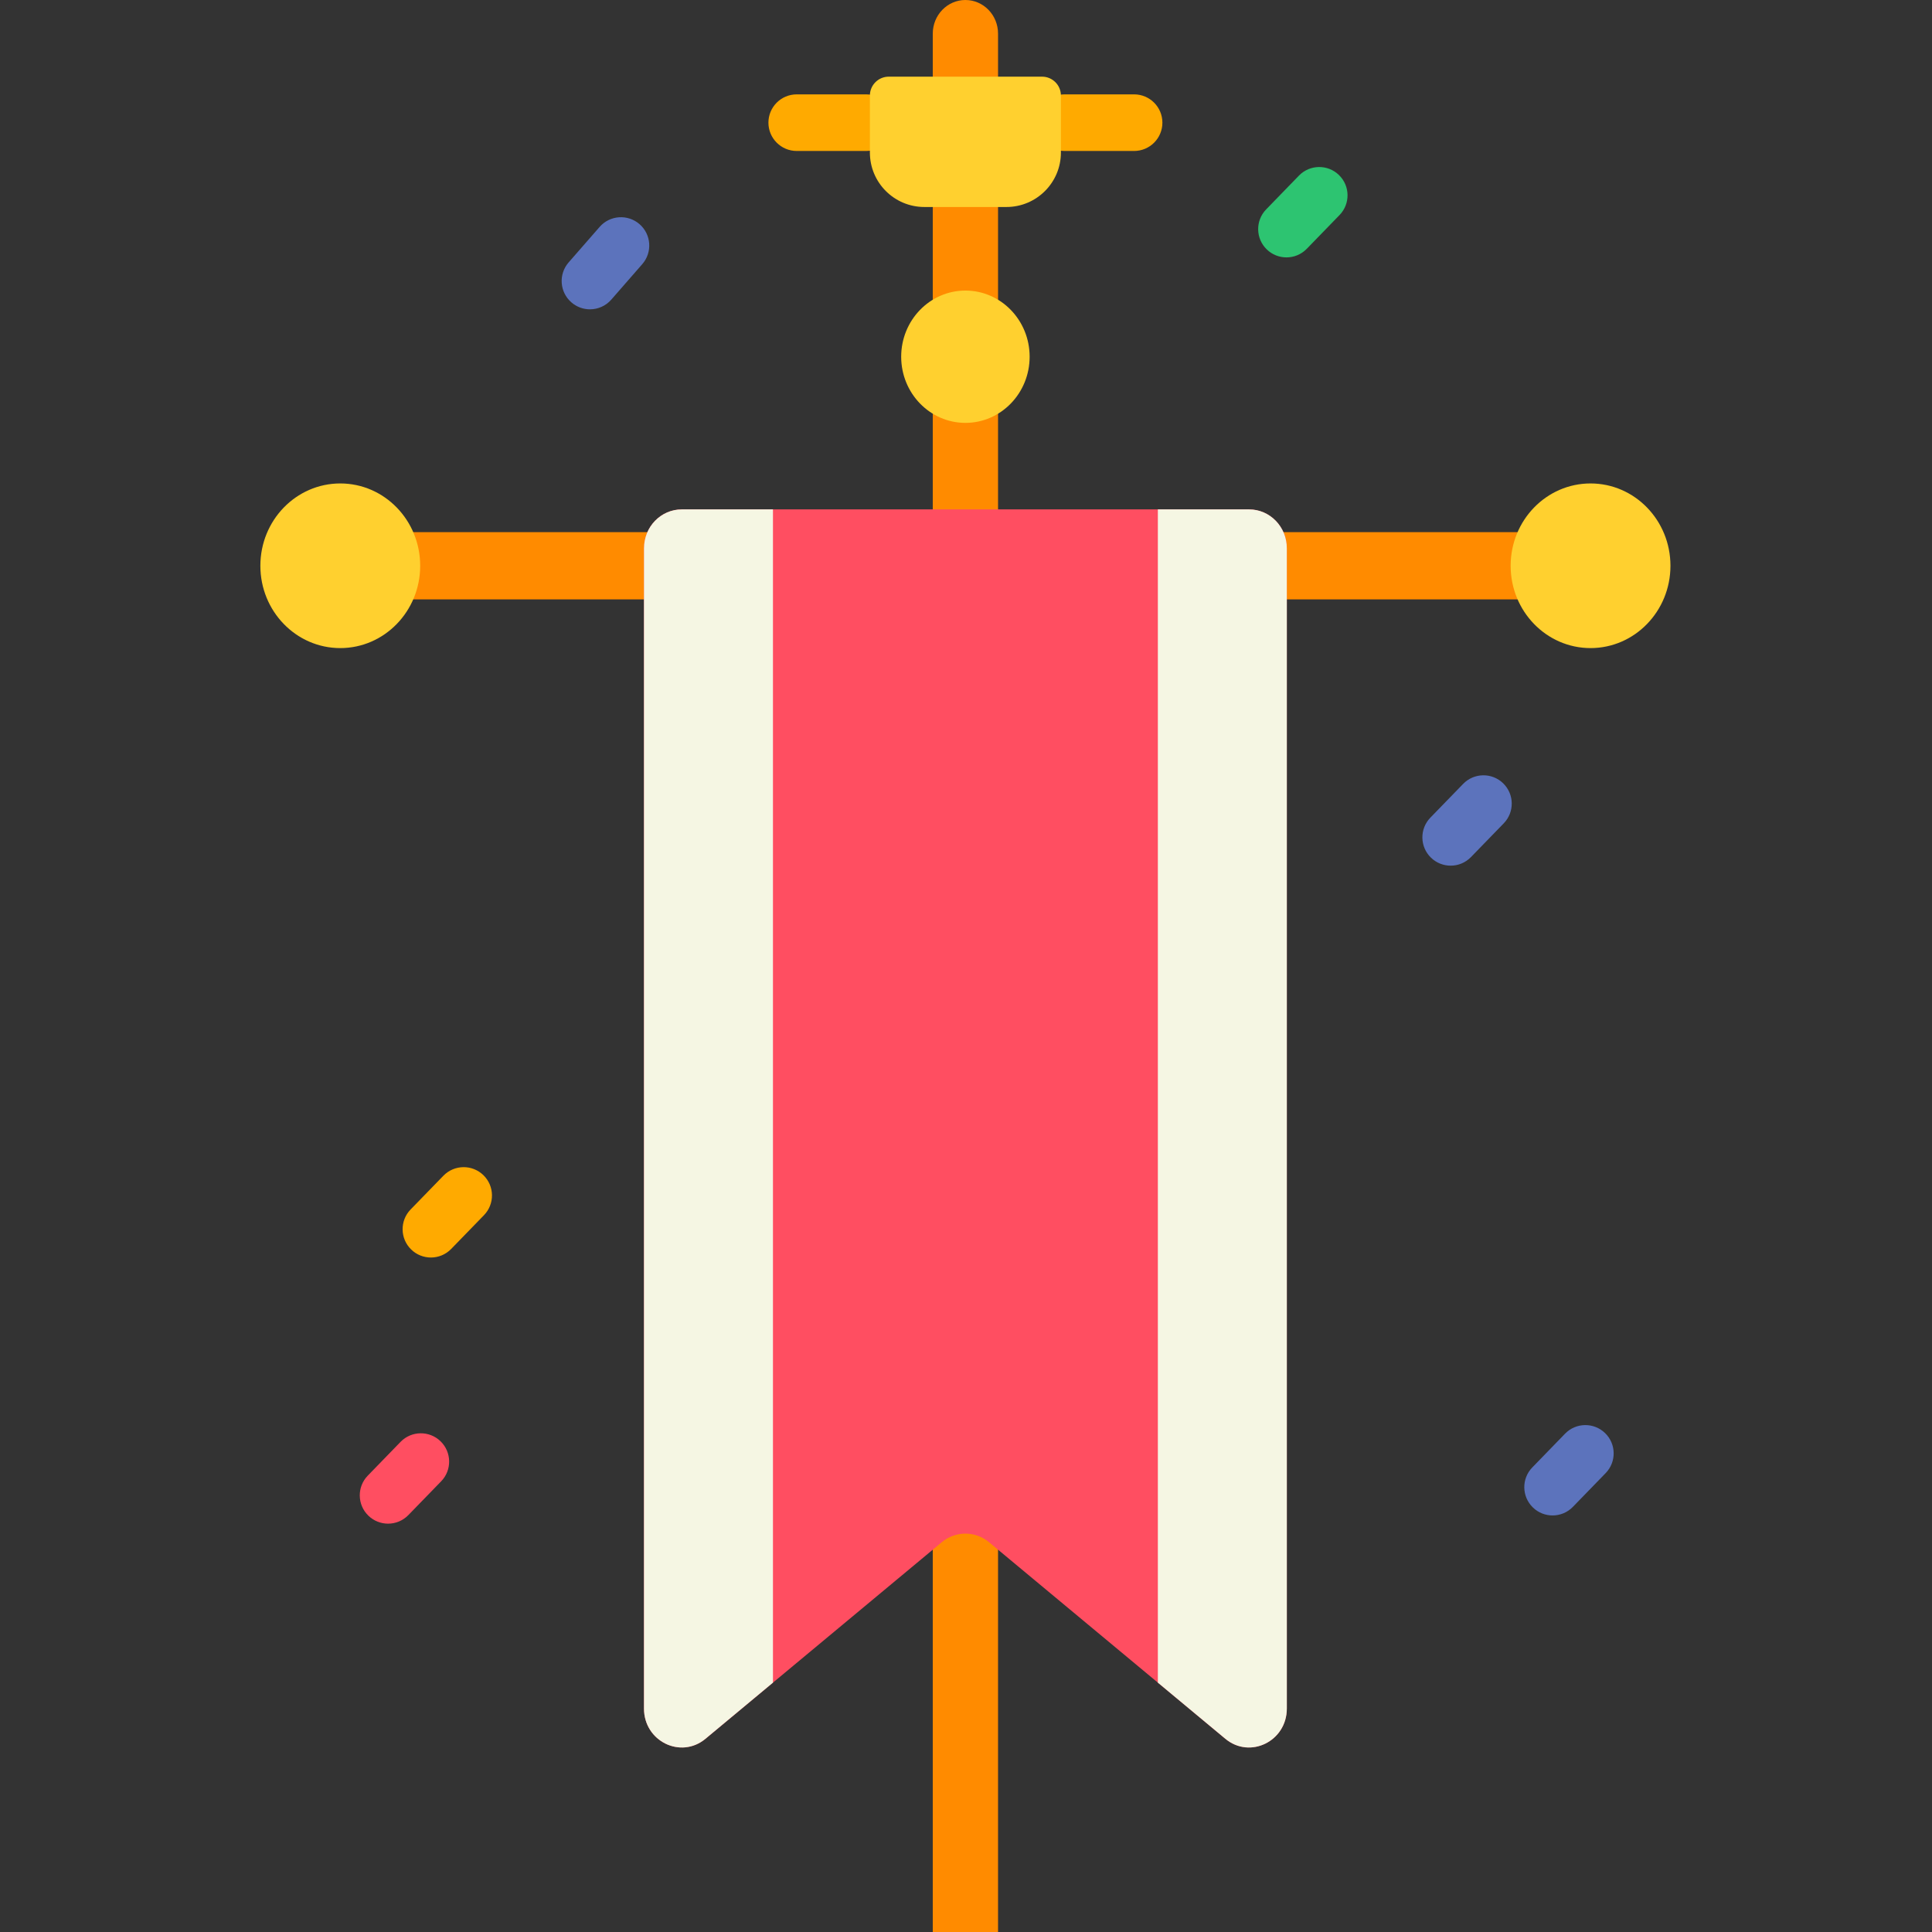 <svg viewBox="-69 0 512 512" xmlns="http://www.w3.org/2000/svg"><rect x="-69" y="0" width="512" height="512" fill="#333333" stroke="none"/><path d="m178.195 8.91v503.09h17.297v-503.09c0-4.922-3.871-8.91-8.648-8.91s-8.648 3.988-8.648 8.91zm0 0" fill="#ff8b00"/><path d="m21.176 141.023h331.336v17.82h-331.336zm0 0" fill="#ff8b00"/><path d="m373.688 149.934c0-12.051-9.48-21.816-21.176-21.816-11.695 0-21.176 9.766-21.176 21.816 0 12.047 9.48 21.816 21.176 21.816 11.695 0 21.176-9.77 21.176-21.816zm0 0" fill="#ffd02f"/><path d="m42.355 149.934c0-12.051-9.484-21.816-21.18-21.816-11.695 0-21.176 9.766-21.176 21.816 0 12.047 9.48 21.816 21.176 21.816 11.695 0 21.18-9.77 21.18-21.816zm0 0" fill="#ffd02f"/><path d="m272.023 145.297v307.488c0 8.664-9.75 13.453-16.289 8.016l-17.891-14.887-44.719-37.199c-3.66-3.051-8.902-3.051-12.562 0l-44.719 37.199-17.891 14.887c-6.539 5.438-16.289.648-16.289-8.016v-307.488c0-5.688 4.48-10.301 10-10.301h150.359c5.52 0 10 4.613 10 10.301zm0 0" fill="#ff4e61"/><path d="m135.844 134.996v310.918l-17.891 14.887c-6.539 5.438-16.289.648-16.289-8.016v-307.488c0-5.688 4.48-10.301 10-10.301zm0 0" fill="#f5f6e3"/><path d="m272.023 145.297v307.488c0 8.664-9.75 13.453-16.289 8.016l-17.891-14.887v-310.918h24.18c5.52 0 10 4.613 10 10.301zm0 0" fill="#f5f6e3"/><path d="m203.863 94.535c0-9.684-7.621-17.531-17.02-17.531s-17.02 7.848-17.02 17.531 7.621 17.531 17.02 17.531 17.02-7.848 17.02-17.531zm0 0" fill="#ffd02f"/><path d="m231.547 40.008h-18.395c-4.141 0-7.5-3.359-7.5-7.5 0-4.141 3.359-7.5 7.5-7.5h18.395c4.145 0 7.5 3.359 7.5 7.5 0 4.141-3.355 7.5-7.5 7.5zm0 0" fill="#fa0"/><path d="m160.535 40.008h-18.395c-4.145 0-7.5-3.359-7.5-7.5 0-4.141 3.355-7.5 7.5-7.5h18.395c4.141 0 7.5 3.359 7.5 7.5 0 4.141-3.359 7.5-7.5 7.5zm0 0" fill="#fa0"/><path d="m197.723 54.855h-21.758c-7.973 0-14.434-6.461-14.434-14.43v-15.109c0-2.762 2.242-5 5-5h40.621c2.762 0 5 2.238 5 5v15.109c0 7.969-6.461 14.43-14.43 14.43zm0 0" fill="#ffd02f"/><path d="m45.195 333.254c-1.883 0-3.766-.703-5.223-2.121-2.973-2.883-3.043-7.633-.16-10.605l8.688-8.945c2.887-2.973 7.633-3.043 10.605-.156 2.969 2.883 3.039 7.633.156 10.605l-8.688 8.945c-1.469 1.516-3.422 2.277-5.379 2.277zm0 0" fill="#fa0"/><path d="m342.453 401.609c-1.883 0-3.766-.703-5.223-2.117-2.973-2.887-3.043-7.633-.156-10.605l8.684-8.949c2.887-2.973 7.633-3.039 10.605-.156 2.973 2.883 3.043 7.633.156 10.605l-8.684 8.945c-1.469 1.516-3.426 2.277-5.383 2.277zm0 0" fill="#5c73bc"/><path d="m315.445 229.41c-1.883 0-3.766-.703-5.223-2.117-2.973-2.887-3.043-7.633-.16-10.605l8.688-8.949c2.883-2.973 7.633-3.043 10.605-.156 2.969 2.887 3.043 7.633.156 10.605l-8.684 8.945c-1.473 1.516-3.426 2.277-5.383 2.277zm0 0" fill="#5c73bc"/><path d="m271.926 68.211c-1.879 0-3.766-.703-5.223-2.117-2.973-2.887-3.043-7.633-.156-10.605l8.684-8.949c2.887-2.973 7.633-3.043 10.605-.156 2.973 2.883 3.043 7.633.156 10.605l-8.684 8.945c-1.469 1.516-3.426 2.277-5.383 2.277zm0 0" fill="#2dc471"/><path d="m33.844 403.785c-1.883 0-3.766-.703-5.223-2.121-2.973-2.883-3.043-7.633-.16-10.602l8.688-8.949c2.883-2.973 7.633-3.043 10.605-.156 2.969 2.883 3.043 7.633.156 10.605l-8.684 8.945c-1.473 1.516-3.426 2.277-5.383 2.277zm0 0" fill="#ff4e61"/><path d="m87.344 81.973c-1.75 0-3.508-.609-4.93-1.852-3.121-2.723-3.441-7.461-.719-10.582l8.215-9.406c2.723-3.121 7.461-3.441 10.582-.719 3.121 2.727 3.441 7.465.719 10.582l-8.215 9.41c-1.484 1.699-3.562 2.566-5.652 2.566zm0 0" fill="#5c73bc"/></svg>
